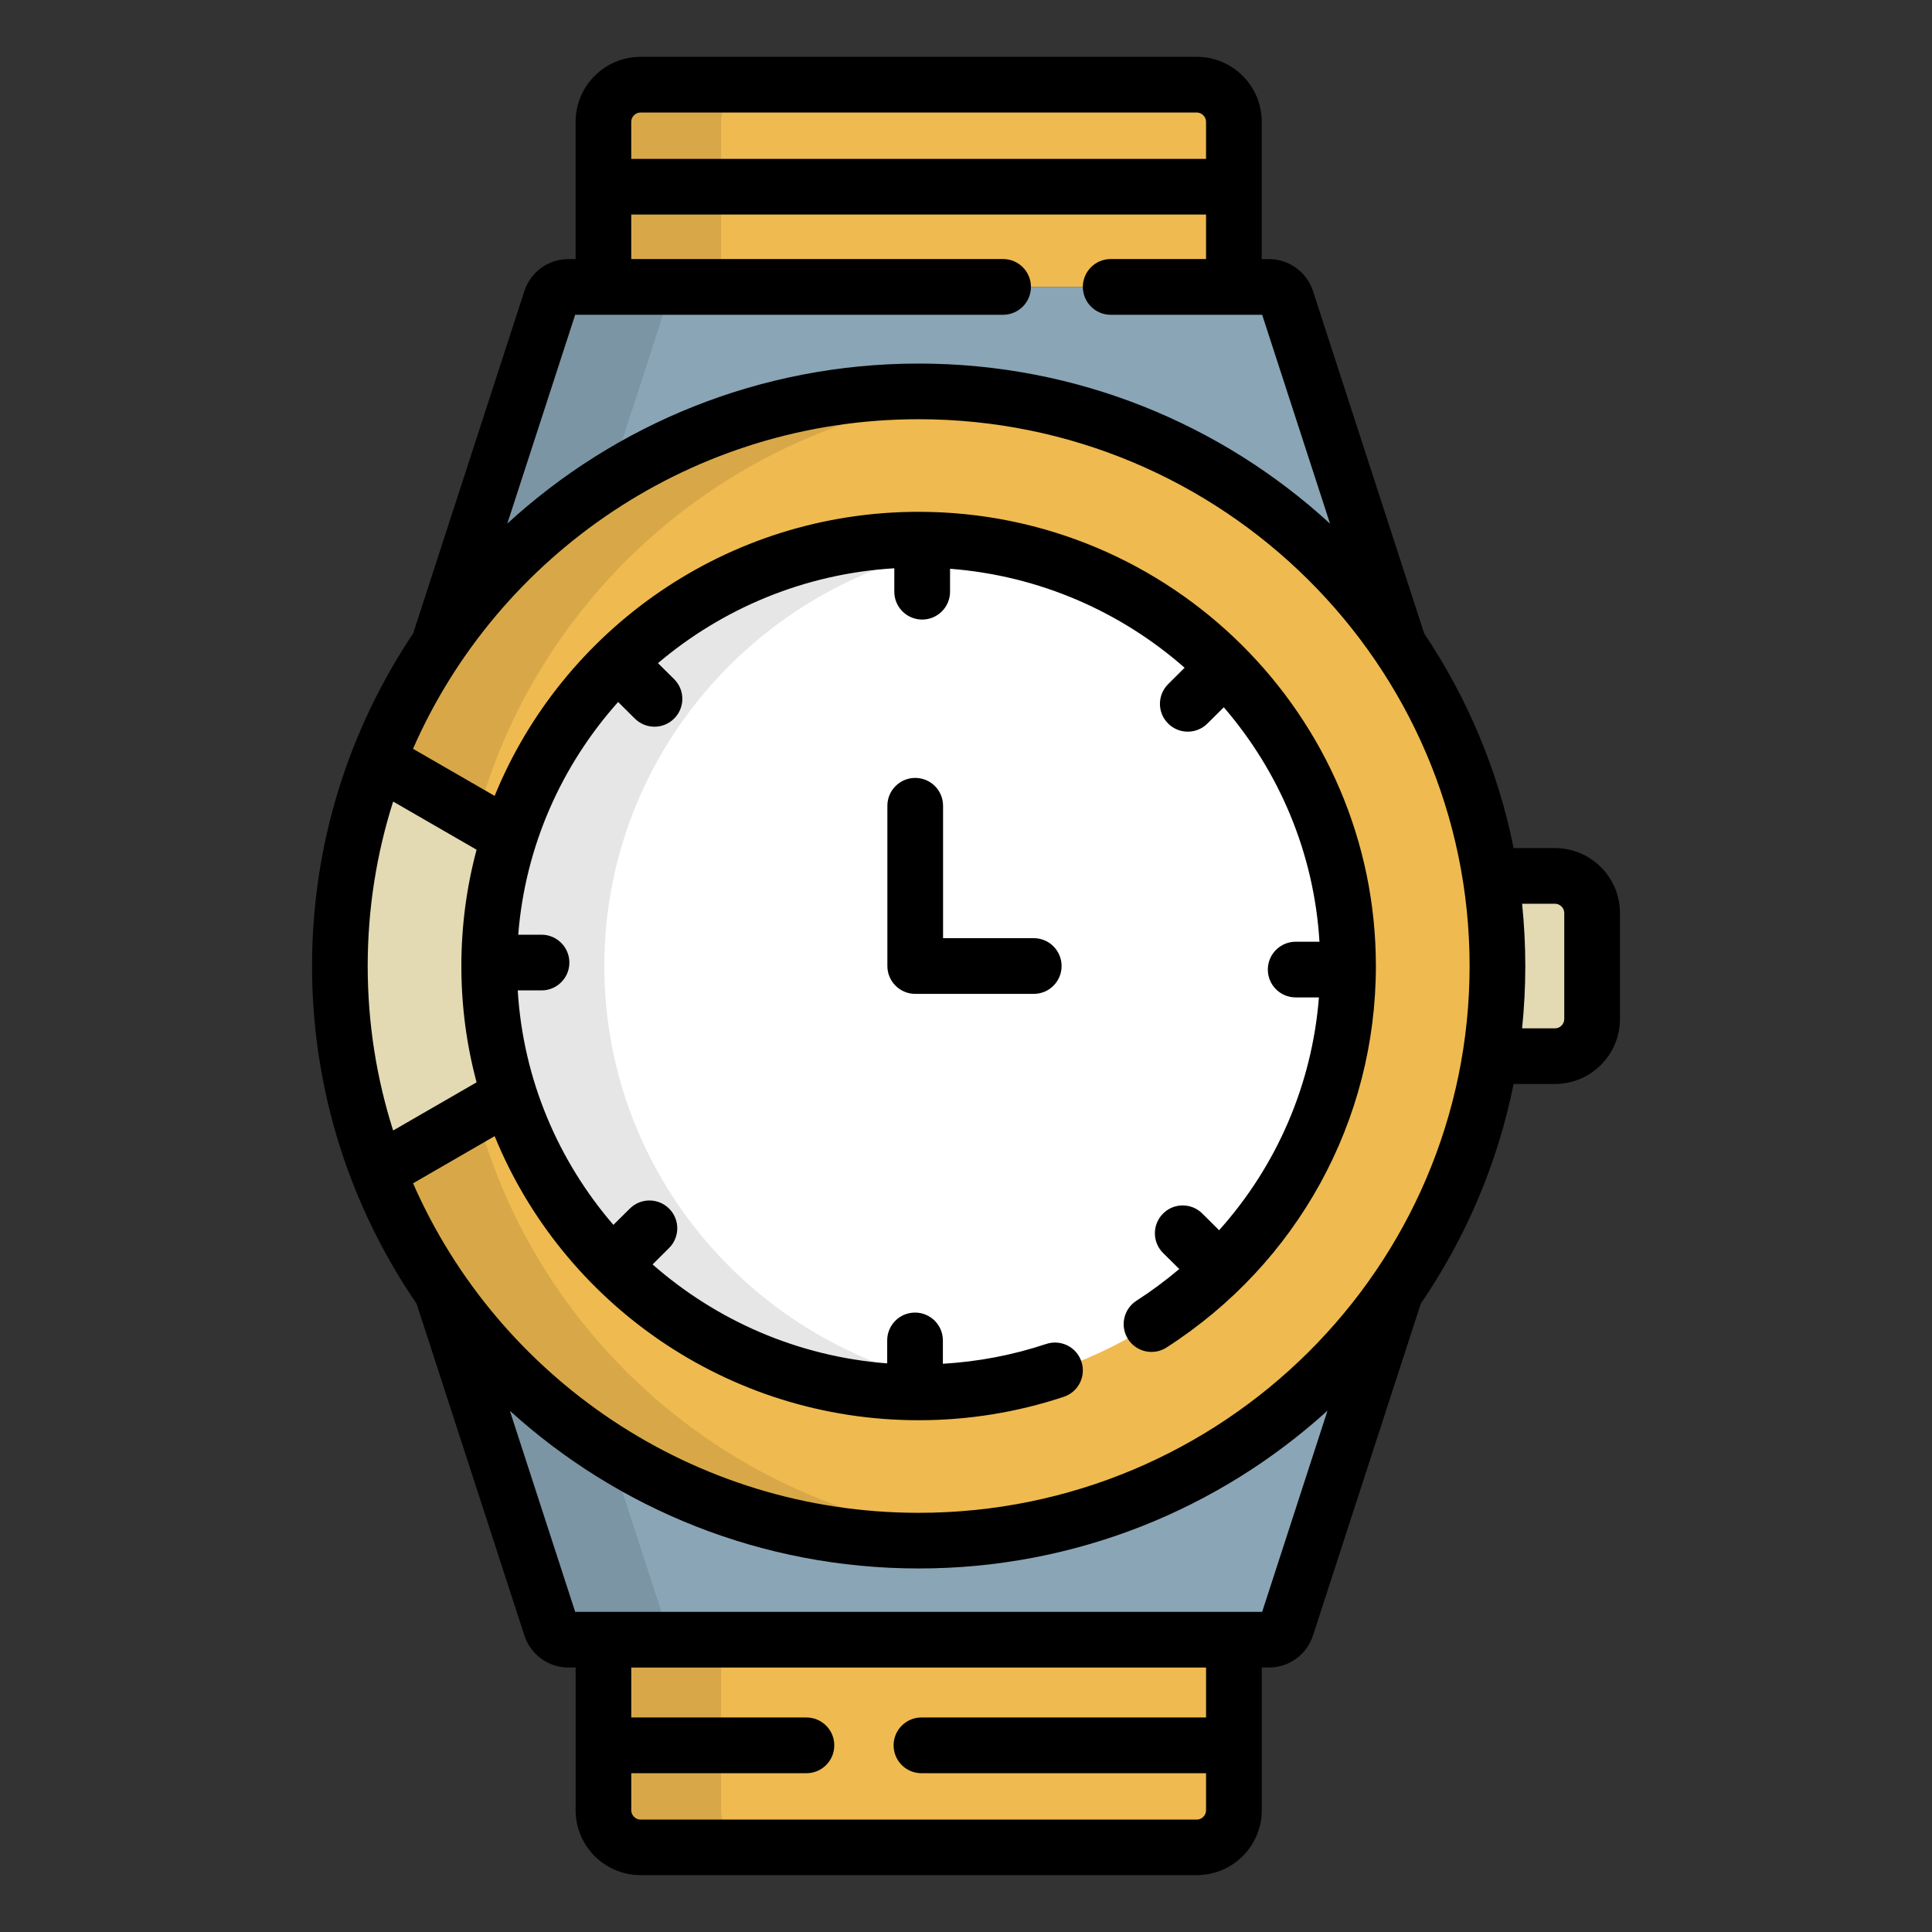 <?xml version="1.0" encoding="utf-8"?>
<!-- Generator: Adobe Illustrator 16.0.0, SVG Export Plug-In . SVG Version: 6.00 Build 0)  -->
<!DOCTYPE svg PUBLIC "-//W3C//DTD SVG 1.1//EN" "http://www.w3.org/Graphics/SVG/1.1/DTD/svg11.dtd">
<svg version="1.1" id="Layer_1" xmlns="http://www.w3.org/2000/svg" xmlns:xlink="http://www.w3.org/1999/xlink" x="0px" y="0px"
	 width="85px" height="85px" viewBox="0 0 85 85" enable-background="new 0 0 85 85" xml:space="preserve">
<rect x="0" y="0" width="85" height="85" fill="#333333" stroke="none"/>
<g>
	<path fill="#E3DAB3" d="M68.413,38.534h-2.844c0.205,1.293,0.312,2.617,0.312,3.967s-0.107,2.674-0.312,3.967h2.844
		c0.898,0,1.635-0.736,1.635-1.633v-4.668C70.048,39.271,69.313,38.534,68.413,38.534z"/>
	<path fill="#EFBA50" d="M26.548,72.14v7.504c0,0.896,0.735,1.633,1.633,1.633h24.473c0.898,0,1.633-0.734,1.633-1.633V72.14H26.548
		z"/>
	<path opacity="0.1" enable-background="new    " d="M31.724,79.644V72.14h-5.176v7.504c0,0.896,0.735,1.633,1.633,1.633h5.176
		C32.459,81.276,31.724,80.542,31.724,79.644z"/>
	<path fill="#8AA5B6" d="M40.417,67.782c-8.699,0-16.378-4.33-20.973-10.938l4.787,14.73c0.109,0.336,0.424,0.564,0.776,0.564
		h30.817c0.354,0,0.666-0.229,0.775-0.564l4.787-14.73C56.796,63.45,49.116,67.782,40.417,67.782z"/>
	<path opacity="0.1" enable-background="new    " d="M29.315,71.575l-2.502-7.699c-2.908-1.828-5.416-4.225-7.367-7.031l4.787,14.73
		c0.108,0.336,0.422,0.564,0.775,0.564h5.082C29.737,72.14,29.424,71.911,29.315,71.575z"/>
	<path fill="#EFBA50" d="M54.284,12.624V5.358c0-0.896-0.732-1.633-1.631-1.633H28.181c-0.898,0-1.634,0.736-1.634,1.633v7.266
		H54.284z"/>
	<path opacity="0.1" enable-background="new    " d="M31.724,12.624V5.358c0-0.896,0.735-1.633,1.633-1.633h-5.176
		c-0.897,0-1.633,0.736-1.633,1.633v7.266H31.724z"/>
	<path fill="#8AA5B6" d="M40.417,17.22c8.789,0,16.539,4.422,21.115,11.146l-4.932-15.178c-0.109-0.336-0.422-0.564-0.775-0.564
		H25.009c-0.354,0-0.666,0.229-0.775,0.564l-4.932,15.178C23.877,21.642,31.627,17.22,40.417,17.22z"/>
	<ellipse fill="#EFBA50" cx="40.419" cy="42.501" rx="25.465" ry="25.281"/>
	<path opacity="0.1" enable-background="new    " d="M26.802,21.136l2.582-7.947c0.109-0.336,0.422-0.564,0.776-0.564h-5.152
		c-0.354,0-0.667,0.229-0.776,0.564L19.3,28.366C21.271,25.474,23.827,23.007,26.802,21.136z"/>
	<path opacity="0.1" enable-background="new    " d="M20.132,42.501c0-13.094,10.028-23.863,22.875-25.152
		c-0.852-0.084-1.717-0.129-2.59-0.129c-14.064,0-25.465,11.318-25.465,25.283c0,13.963,11.4,25.281,25.465,25.281
		c0.875,0,1.738-0.045,2.59-0.131C30.16,66.364,20.132,55.595,20.132,42.501z"/>
	<path fill="#FFFFFF" d="M40.417,61.261c-10.418,0-18.895-8.416-18.895-18.758c0-10.344,8.477-18.76,18.895-18.76
		s18.895,8.416,18.895,18.76C59.312,52.845,50.835,61.261,40.417,61.261z"/>
	<path opacity="0.1" enable-background="new    " d="M26.588,42.501c0-9.49,7.138-17.355,16.362-18.59
		c-0.83-0.109-1.674-0.168-2.533-0.168c-10.418,0-18.895,8.414-18.895,18.758s8.477,18.758,18.895,18.758
		c0.857,0,1.703-0.059,2.533-0.168C33.726,59.858,26.588,51.991,26.588,42.501z"/>
	<path fill="#E3DAB3" d="M21.522,42.501c0-1.984,0.313-3.898,0.893-5.695l-5.786-3.34c-1.082,2.807-1.676,5.852-1.676,9.037
		c0,3.184,0.595,6.229,1.677,9.035l5.786-3.34C21.836,46.399,21.522,44.485,21.522,42.501z"/>
	<path d="M45.483,41.276h-3.992V35.45c0-0.676-0.547-1.225-1.225-1.225c-0.676,0-1.225,0.549-1.225,1.225v7.051
		c0,0.676,0.549,1.225,1.225,1.225h5.217c0.676,0,1.223-0.549,1.223-1.225S46.157,41.276,45.483,41.276z"/>
	<path d="M68.413,37.312h-1.82c-0.689-3.432-2.049-6.627-3.936-9.445L57.767,12.81c-0.275-0.844-1.055-1.41-1.941-1.41h-0.314V5.358
		c0-1.576-1.281-2.857-2.857-2.857H28.181c-1.576,0-2.856,1.281-2.856,2.857v6.041h-0.315c-0.887,0-1.666,0.566-1.941,1.41
		l-4.891,15.057c-2.81,4.197-4.449,9.229-4.449,14.635c0,5.502,1.697,10.617,4.6,14.859l4.742,14.594
		c0.273,0.844,1.054,1.41,1.941,1.41h0.314v6.279c0,1.576,1.281,2.855,2.857,2.855h24.473c1.574,0,2.857-1.279,2.857-2.855v-6.279
		h0.314c0.887,0,1.666-0.566,1.939-1.41l4.744-14.602c1.963-2.871,3.375-6.141,4.082-9.662h1.822c1.574,0,2.857-1.281,2.857-2.855
		v-4.666C71.272,38.593,69.989,37.312,68.413,37.312z M27.772,5.358c0-0.221,0.188-0.408,0.408-0.408h24.473
		c0.221,0,0.408,0.188,0.408,0.408v1.633H27.772V5.358L27.772,5.358z M25.306,13.849h18.826c0.676,0,1.225-0.549,1.225-1.227
		c0-0.676-0.549-1.225-1.225-1.225H27.772V9.438h25.289v1.959h-4.195c-0.676,0-1.225,0.549-1.225,1.225
		c0,0.678,0.549,1.227,1.225,1.227h6.664l2.986,9.189c-4.762-4.369-11.121-7.043-18.1-7.043s-13.338,2.674-18.098,7.043
		L25.306,13.849z M16.177,42.501c0-2.52,0.393-4.951,1.12-7.236l3.671,2.119c-0.438,1.635-0.67,3.35-0.67,5.117
		s0.232,3.482,0.67,5.117l-3.671,2.119C16.569,47.452,16.177,45.021,16.177,42.501z M53.062,75.562H40.54
		c-0.676,0-1.225,0.549-1.225,1.225c0,0.678,0.547,1.227,1.225,1.227h12.521v1.633c0,0.221-0.188,0.408-0.408,0.408H28.181
		c-0.221,0-0.408-0.189-0.408-0.408v-1.633h7.707c0.677,0,1.225-0.549,1.225-1.227c0-0.676-0.548-1.225-1.225-1.225h-7.707v-2.197
		h25.289V75.562L53.062,75.562z M55.53,70.915H25.306l-2.875-8.848c4.748,4.309,11.063,6.939,17.988,6.939
		c6.924,0,13.238-2.633,17.986-6.943L55.53,70.915z M40.417,66.558c-9.945,0-18.511-5.977-22.244-14.498l3.59-2.074
		c2.988,7.322,10.223,12.498,18.652,12.498c2.186,0,4.334-0.348,6.389-1.031c0.643-0.215,0.988-0.908,0.773-1.549
		c-0.213-0.643-0.906-0.988-1.549-0.775c-1.469,0.49-2.994,0.779-4.545,0.871v-1.027c0-0.676-0.547-1.225-1.225-1.225
		s-1.225,0.549-1.225,1.225v1.01c-3.943-0.303-7.526-1.896-10.322-4.354l0.725-0.721c0.479-0.477,0.482-1.252,0.006-1.73
		c-0.477-0.48-1.252-0.482-1.731-0.006l-0.724,0.717c-2.424-2.812-3.971-6.393-4.209-10.316h1.047c0.677,0,1.225-0.547,1.225-1.223
		s-0.548-1.227-1.225-1.227H22.8c0.309-3.91,1.917-7.465,4.395-10.238l0.738,0.732c0.238,0.236,0.551,0.355,0.862,0.355
		c0.315,0,0.629-0.121,0.869-0.363c0.478-0.479,0.474-1.254-0.007-1.732l-0.709-0.701c2.836-2.404,6.443-3.938,10.398-4.174v1.031
		c0,0.676,0.549,1.225,1.225,1.225c0.678,0,1.227-0.549,1.227-1.225v-1.01c3.941,0.303,7.525,1.898,10.32,4.355l-0.723,0.719
		c-0.48,0.477-0.484,1.252-0.008,1.73c0.24,0.242,0.555,0.363,0.869,0.363c0.312,0,0.625-0.119,0.863-0.355l0.723-0.717
		c2.426,2.812,3.971,6.393,4.209,10.314h-1.045c-0.678,0-1.227,0.549-1.227,1.225c0,0.678,0.549,1.225,1.227,1.225h1.021
		c-0.303,3.834-1.855,7.412-4.391,10.242l-0.74-0.734c-0.479-0.477-1.256-0.475-1.73,0.006c-0.477,0.48-0.475,1.256,0.006,1.732
		l0.711,0.703c-0.594,0.502-1.221,0.969-1.885,1.396c-0.568,0.367-0.732,1.123-0.367,1.691s1.123,0.732,1.691,0.367
		c5.768-3.709,9.211-9.982,9.211-16.785c0-11.018-9.025-19.982-20.119-19.982c-8.43,0-15.665,5.178-18.652,12.498l-3.591-2.072
		c3.733-8.523,12.298-14.5,22.243-14.5c13.367,0,24.242,10.791,24.242,24.057S53.782,66.558,40.417,66.558z M68.821,44.835
		c0,0.221-0.186,0.408-0.408,0.408h-1.447c0.092-0.9,0.141-1.816,0.141-2.742s-0.049-1.84-0.141-2.74h1.447
		c0.223,0,0.408,0.186,0.408,0.408V44.835L68.821,44.835z"/>
</g>
</svg>
